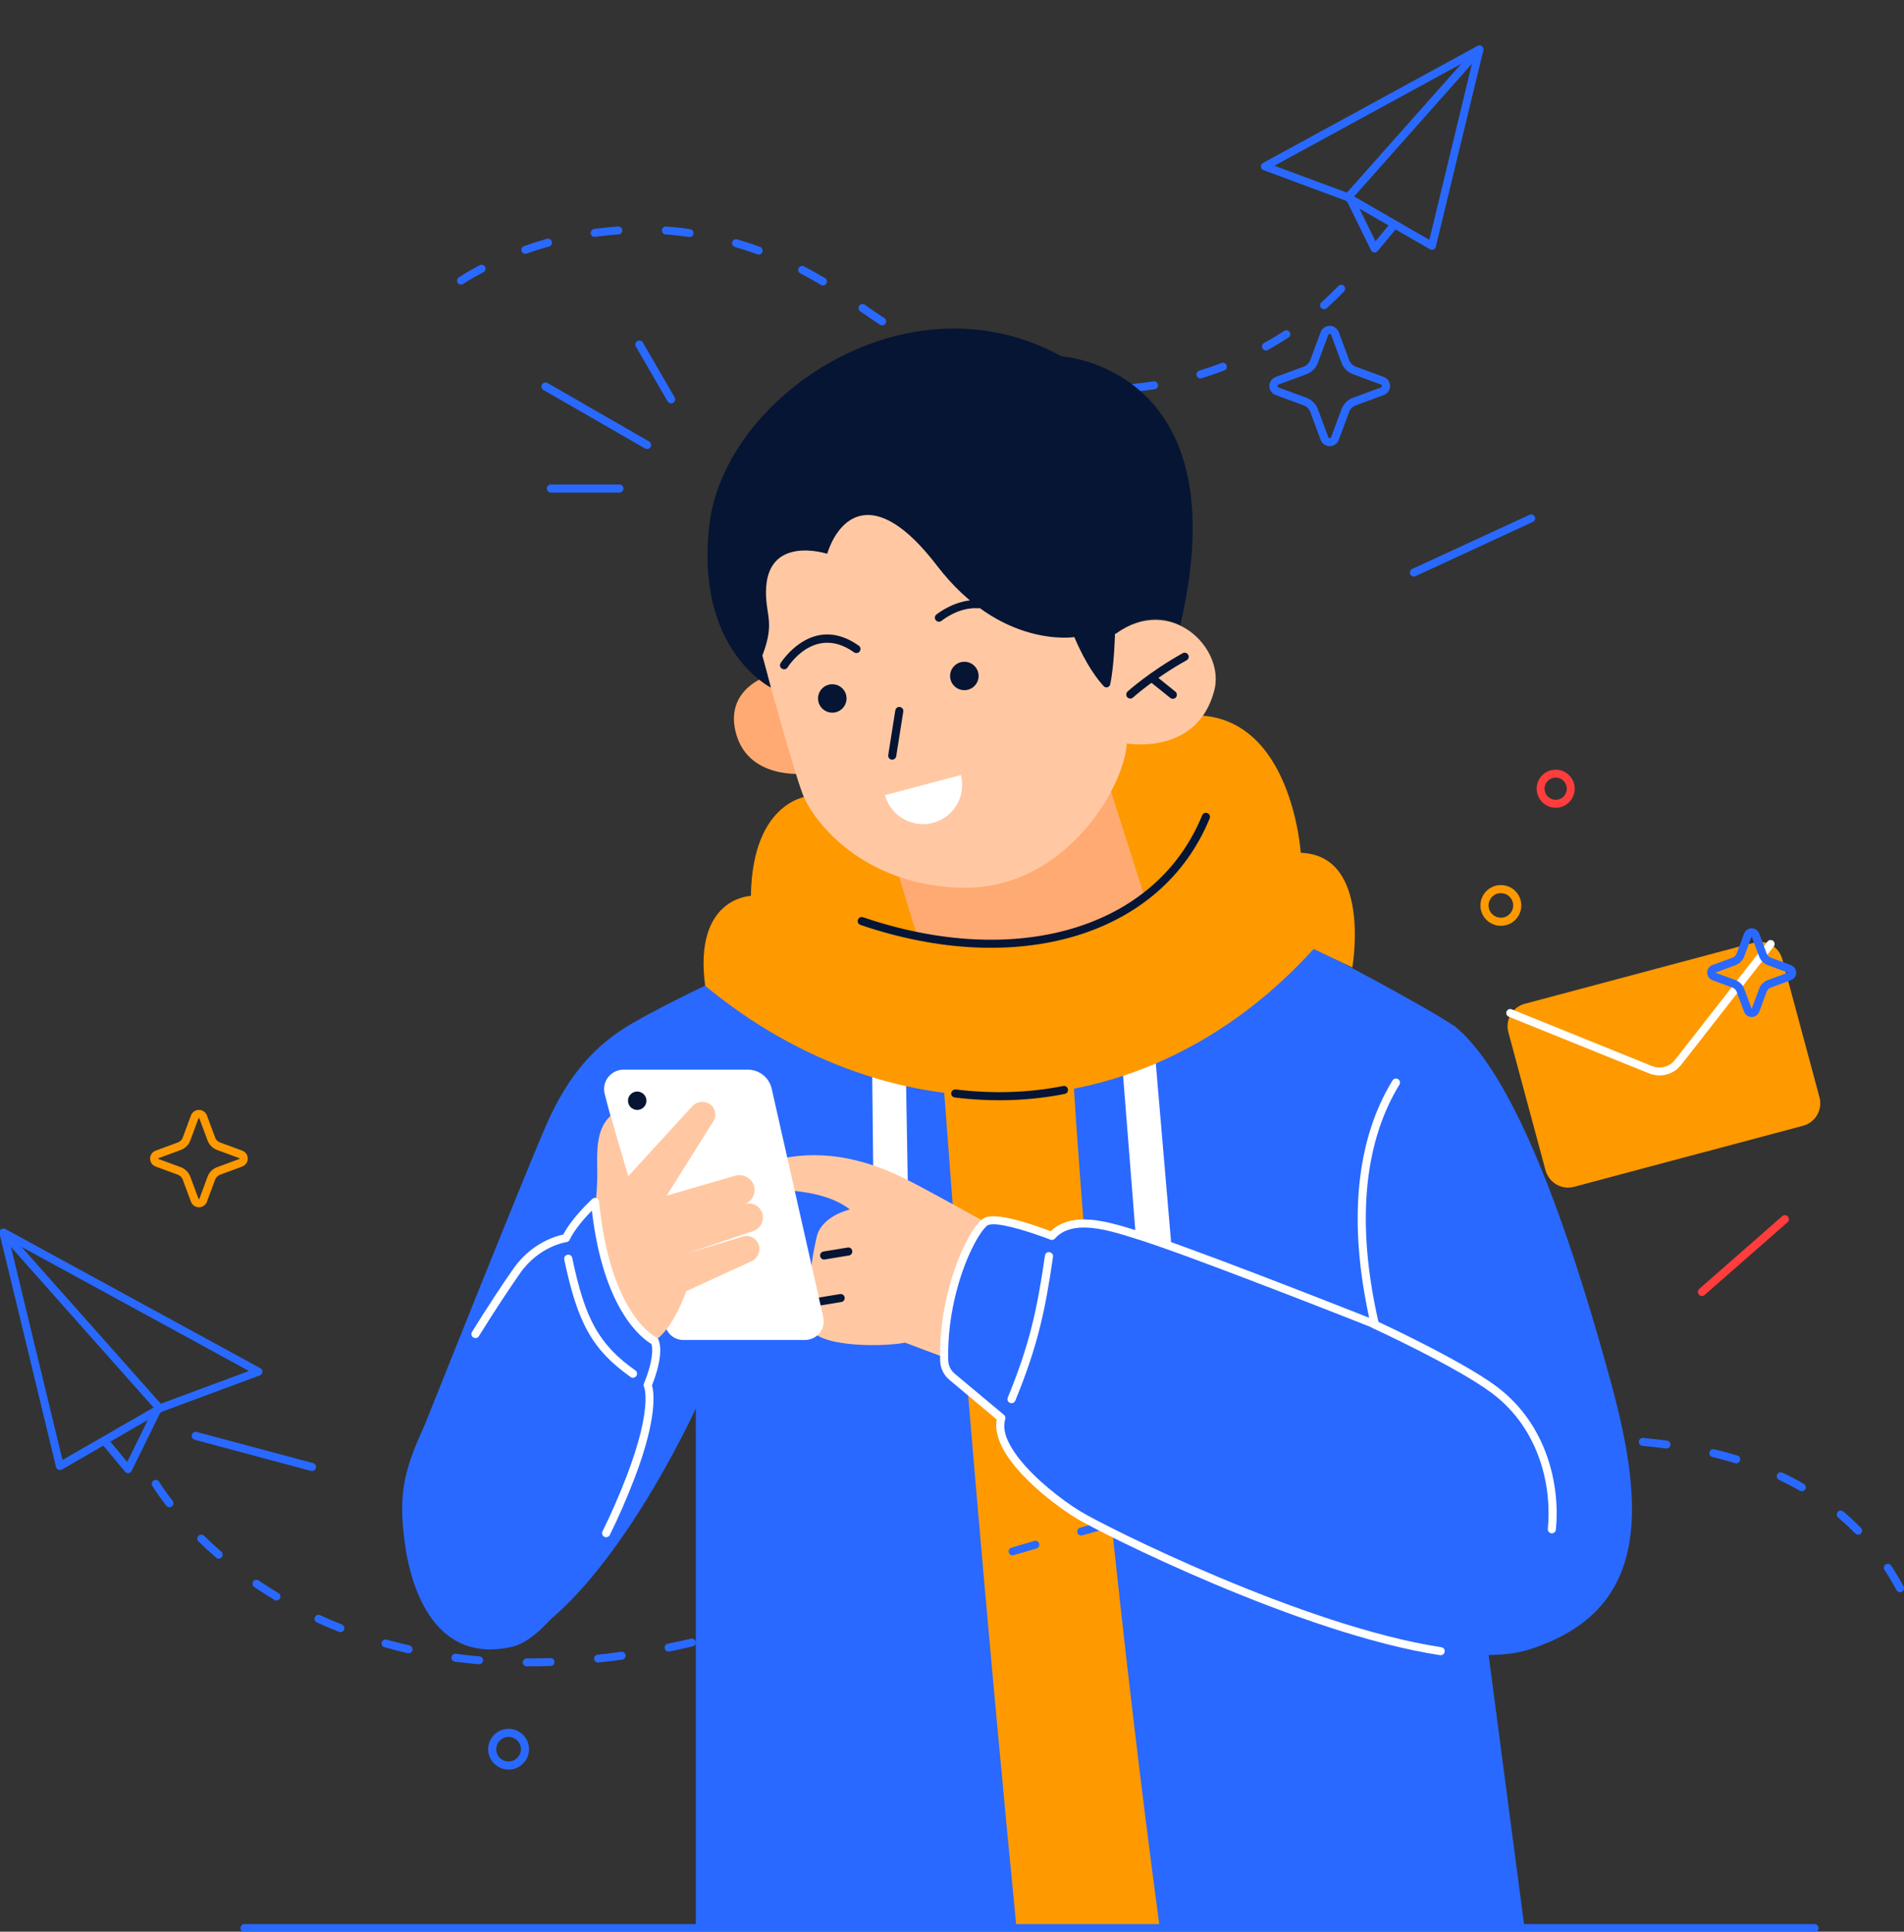 <svg width="281" height="285" viewBox="0 0 281 285" fill="none" xmlns="http://www.w3.org/2000/svg">
<rect x="0" y="0" width="281" height="285" fill="#333333" stroke="none"/>
<g clip-path="url(#clip0_125_16437)">
<path fill-rule="evenodd" clip-rule="evenodd" d="M147.308 284.467H171.922L159.83 157.087L136.523 155.704L147.308 284.467Z" fill="#FE9900"/>
<path fill-rule="evenodd" clip-rule="evenodd" d="M171.161 284.467C165.747 244.074 160.735 196.44 158.395 159.032L186.613 139.925H194.037C194.037 139.925 209.906 148.168 214.673 151.416L219.096 239.609L224.998 284.467H171.161Z" fill="#2969FF"/>
<path fill-rule="evenodd" clip-rule="evenodd" d="M102.69 284.467V207.805C102.69 207.805 90.111 235.444 76.109 242.372L62.094 211.713C62.094 211.713 77.402 173.288 80.704 165.791C84.007 158.294 88.1 153.98 93.356 150.952C98.598 147.924 106.122 144.436 106.122 144.436L134.082 154.209L139.209 159.301C142.268 200.92 146.331 246.952 150.022 284.467H102.69Z" fill="#2969FF"/>
<path fill-rule="evenodd" clip-rule="evenodd" d="M165.676 157.764C165.676 157.764 167.184 176.845 167.715 183.558C167.816 184.846 168.893 185.848 170.199 185.848C170.932 185.848 171.635 185.548 172.138 185.004C172.626 184.46 172.871 183.744 172.813 183.014C172.181 175.571 170.501 156.032 170.501 156.032L165.676 157.764Z" fill="white"/>
<path fill-rule="evenodd" clip-rule="evenodd" d="M128.692 155.454C128.692 155.454 128.895 174.593 128.967 181.327C128.98 182.619 129.985 183.691 131.287 183.779C132.018 183.829 132.74 183.576 133.278 183.067C133.802 182.558 134.094 181.86 134.087 181.128C133.964 173.659 133.621 154.051 133.621 154.051L128.692 155.454Z" fill="white"/>
<path fill-rule="evenodd" clip-rule="evenodd" d="M119.664 117.397C119.664 117.397 111.048 117.772 110.818 132.183C110.818 132.183 102.331 132.39 104.069 145.447C131.741 168.278 168.777 167.663 193.879 140.007L199.58 142.746C199.58 142.746 202.509 126.168 191.969 125.824C191.969 125.824 190.676 105.503 176.273 105.537C160.534 105.576 119.664 117.397 119.664 117.397Z" fill="#FE9900"/>
<path fill-rule="evenodd" clip-rule="evenodd" d="M140.919 161.925C146.577 162.61 151.976 162.42 157.132 161.398C157.462 161.334 157.677 161.02 157.606 160.697C157.548 160.374 157.232 160.164 156.902 160.228C151.876 161.226 146.591 161.409 141.063 160.741C140.732 160.701 140.431 160.934 140.388 161.26C140.345 161.588 140.589 161.885 140.919 161.925Z" fill="#061533"/>
<path fill-rule="evenodd" clip-rule="evenodd" d="M156.231 57.717C157.426 57.843 158.607 57.941 159.774 57.997C160.097 58.011 160.379 57.759 160.393 57.437C160.407 57.128 160.154 56.848 159.831 56.834C158.692 56.778 157.538 56.68 156.371 56.554C156.048 56.512 155.753 56.75 155.725 57.058C155.683 57.381 155.921 57.675 156.231 57.717ZM166.889 57.857C168.071 57.745 169.252 57.605 170.405 57.423C170.728 57.367 170.953 57.072 170.897 56.75C170.841 56.428 170.545 56.217 170.222 56.26C169.097 56.442 167.944 56.582 166.777 56.694C166.453 56.722 166.214 57.002 166.242 57.325C166.27 57.647 166.566 57.885 166.889 57.857ZM145.825 55.489C146.978 55.853 148.117 56.161 149.256 56.441C149.566 56.526 149.875 56.329 149.96 56.021C150.044 55.713 149.847 55.39 149.538 55.32C148.427 55.04 147.302 54.732 146.177 54.381C145.867 54.283 145.544 54.451 145.446 54.76C145.347 55.068 145.516 55.391 145.825 55.489ZM177.337 55.811C178.476 55.46 179.601 55.068 180.698 54.648C180.993 54.536 181.148 54.199 181.021 53.891C180.909 53.596 180.571 53.442 180.276 53.554C179.193 53.975 178.097 54.353 176.986 54.69C176.676 54.788 176.508 55.11 176.606 55.419C176.691 55.727 177.028 55.909 177.337 55.811ZM135.996 51.452C137.065 51.999 138.134 52.503 139.202 52.98C139.498 53.106 139.835 52.98 139.976 52.685C140.102 52.391 139.976 52.041 139.68 51.915C138.64 51.452 137.585 50.947 136.545 50.401C136.249 50.261 135.898 50.373 135.743 50.667C135.603 50.947 135.715 51.298 135.996 51.452ZM187.124 51.634C188.164 51.046 189.177 50.443 190.161 49.784C190.428 49.616 190.513 49.252 190.33 48.985C190.147 48.719 189.781 48.635 189.514 48.817C188.558 49.448 187.574 50.05 186.548 50.611C186.266 50.765 186.168 51.13 186.322 51.41C186.491 51.69 186.843 51.788 187.124 51.634ZM126.94 45.916C127.925 46.617 128.895 47.275 129.865 47.906C130.147 48.074 130.512 48.004 130.681 47.738C130.864 47.458 130.78 47.093 130.512 46.925C129.542 46.308 128.586 45.65 127.63 44.963C127.363 44.781 126.997 44.837 126.814 45.103C126.617 45.369 126.687 45.734 126.94 45.916ZM195.8 45.468C196.686 44.669 197.544 43.855 198.359 43.001C198.584 42.776 198.57 42.398 198.345 42.174C198.106 41.95 197.741 41.964 197.516 42.202C196.714 43.029 195.884 43.828 195.012 44.598C194.773 44.809 194.759 45.187 194.97 45.425C195.181 45.664 195.561 45.678 195.8 45.468ZM118.124 40.338C119.122 40.856 120.135 41.417 121.147 42.034C121.428 42.202 121.794 42.104 121.963 41.824C122.118 41.557 122.033 41.193 121.752 41.025C120.711 40.408 119.685 39.833 118.658 39.301C118.377 39.147 118.011 39.258 117.871 39.553C117.716 39.833 117.829 40.184 118.124 40.338ZM68.374 41.879C68.374 41.879 69.429 41.151 71.356 40.156C71.637 40.016 71.749 39.665 71.594 39.371C71.454 39.09 71.102 38.978 70.807 39.118C68.81 40.17 67.713 40.926 67.713 40.926C67.446 41.109 67.376 41.473 67.559 41.739C67.742 41.992 68.107 42.062 68.374 41.879ZM108.464 36.441C109.546 36.75 110.657 37.114 111.768 37.521C112.064 37.633 112.401 37.478 112.514 37.184C112.626 36.876 112.471 36.54 112.176 36.428C111.037 36.007 109.912 35.643 108.801 35.32C108.478 35.222 108.154 35.404 108.07 35.713C107.971 36.021 108.154 36.343 108.464 36.441ZM77.725 37.409C78.751 37.044 79.862 36.694 81.029 36.371C81.353 36.273 81.536 35.951 81.438 35.642C81.353 35.334 81.03 35.152 80.72 35.236C79.525 35.573 78.386 35.937 77.332 36.315C77.022 36.428 76.868 36.75 76.98 37.058C77.079 37.367 77.416 37.521 77.725 37.409ZM98.227 34.591C99.366 34.661 100.519 34.788 101.686 34.956C102.01 35.012 102.305 34.788 102.347 34.465C102.389 34.143 102.164 33.849 101.855 33.806C100.646 33.624 99.478 33.498 98.311 33.428C97.988 33.4 97.707 33.638 97.692 33.961C97.664 34.283 97.903 34.563 98.227 34.591ZM87.836 34.942C88.947 34.788 90.099 34.661 91.294 34.577C91.618 34.563 91.857 34.283 91.829 33.961C91.815 33.638 91.534 33.386 91.21 33.414C89.987 33.498 88.82 33.624 87.667 33.779C87.358 33.835 87.133 34.129 87.175 34.451C87.217 34.76 87.512 34.984 87.836 34.942Z" fill="#2969FF"/>
<path fill-rule="evenodd" clip-rule="evenodd" d="M77.726 245.847C78.894 245.861 80.075 245.833 81.27 245.791C81.594 245.791 81.847 245.511 81.833 245.189C81.819 244.866 81.552 244.614 81.228 244.628C80.047 244.67 78.88 244.684 77.741 244.684C77.417 244.684 77.15 244.95 77.15 245.273C77.15 245.595 77.403 245.847 77.726 245.847ZM67.138 245.161C68.292 245.301 69.459 245.441 70.654 245.539C70.977 245.567 71.272 245.329 71.3 245.006C71.329 244.684 71.089 244.404 70.766 244.376C69.585 244.278 68.418 244.151 67.293 243.997C66.969 243.955 66.674 244.18 66.632 244.502C66.59 244.824 66.815 245.119 67.138 245.161ZM88.315 245.287C89.468 245.175 90.635 245.021 91.83 244.866C92.154 244.81 92.379 244.516 92.322 244.193C92.28 243.885 91.985 243.661 91.662 243.703C90.495 243.871 89.341 244.011 88.202 244.137C87.879 244.165 87.64 244.46 87.682 244.768C87.71 245.09 88.005 245.329 88.315 245.287ZM56.733 243.03C57.844 243.339 58.997 243.633 60.164 243.913C60.487 243.983 60.797 243.787 60.867 243.465C60.937 243.156 60.74 242.834 60.431 242.764C59.278 242.498 58.153 242.217 57.056 241.909C56.747 241.825 56.423 242.007 56.325 242.315C56.24 242.624 56.424 242.946 56.733 243.03ZM98.791 243.661C99.93 243.437 101.083 243.184 102.236 242.904C102.559 242.834 102.756 242.526 102.686 242.203C102.601 241.895 102.292 241.699 101.969 241.769C100.816 242.035 99.677 242.287 98.552 242.512C98.242 242.582 98.032 242.89 98.102 243.198C98.158 243.521 98.481 243.731 98.791 243.661ZM109.07 241.18C110.195 240.886 111.334 240.577 112.473 240.269C112.782 240.185 112.965 239.863 112.88 239.554C112.796 239.246 112.473 239.064 112.163 239.148C111.024 239.456 109.885 239.765 108.774 240.059C108.465 240.143 108.268 240.451 108.353 240.774C108.437 241.082 108.761 241.264 109.07 241.18ZM46.763 239.372C47.818 239.849 48.9 240.311 50.025 240.76C50.321 240.886 50.658 240.732 50.785 240.438C50.897 240.143 50.757 239.793 50.461 239.681C49.35 239.232 48.282 238.784 47.255 238.307C46.96 238.167 46.608 238.293 46.482 238.587C46.341 238.882 46.468 239.232 46.763 239.372ZM119.25 238.377C120.361 238.069 121.5 237.732 122.625 237.41C122.934 237.326 123.118 237.004 123.033 236.681C122.935 236.373 122.611 236.205 122.301 236.289C121.163 236.611 120.038 236.933 118.927 237.256C118.617 237.34 118.435 237.662 118.519 237.985C118.618 238.293 118.941 238.475 119.25 238.377ZM37.511 234.144C38.467 234.789 39.451 235.42 40.506 236.051C40.773 236.219 41.138 236.135 41.307 235.854C41.476 235.574 41.378 235.224 41.11 235.056C40.084 234.439 39.1 233.808 38.172 233.177C37.905 232.995 37.539 233.065 37.356 233.331C37.187 233.598 37.243 233.962 37.511 234.144ZM129.375 235.434C130.499 235.111 131.624 234.775 132.749 234.439C133.059 234.355 133.242 234.032 133.143 233.724C133.059 233.402 132.721 233.233 132.412 233.318C131.287 233.654 130.162 233.99 129.051 234.313C128.742 234.411 128.559 234.733 128.658 235.042C128.742 235.35 129.065 235.532 129.375 235.434ZM278.118 231.636C278.75 232.575 279.341 233.57 279.89 234.607C280.044 234.887 280.396 234.985 280.691 234.845C280.972 234.691 281.085 234.327 280.93 234.046C280.353 232.981 279.749 231.972 279.102 230.991C278.933 230.725 278.567 230.64 278.286 230.823C278.019 231.005 277.949 231.369 278.118 231.636ZM139.485 232.449C140.61 232.112 141.735 231.776 142.86 231.439C143.169 231.355 143.352 231.033 143.253 230.725C143.169 230.402 142.831 230.234 142.522 230.318C141.397 230.655 140.272 230.991 139.162 231.327C138.852 231.412 138.669 231.748 138.768 232.056C138.852 232.364 139.176 232.533 139.485 232.449ZM29.285 227.417C30.086 228.202 30.958 229.001 31.9 229.814C32.139 230.038 32.519 230.01 32.73 229.758C32.941 229.519 32.913 229.155 32.673 228.945C31.745 228.132 30.888 227.347 30.114 226.59C29.875 226.366 29.509 226.366 29.285 226.59C29.059 226.828 29.059 227.193 29.285 227.417ZM149.595 229.449C150.72 229.127 151.845 228.805 152.97 228.468C153.279 228.384 153.462 228.062 153.364 227.753C153.279 227.431 152.956 227.263 152.646 227.347C151.521 227.683 150.397 228.006 149.272 228.342C148.962 228.426 148.779 228.748 148.878 229.057C148.962 229.365 149.286 229.547 149.595 229.449ZM159.719 226.534C160.844 226.212 161.97 225.889 163.108 225.581C163.418 225.483 163.6 225.16 163.516 224.852C163.418 224.544 163.094 224.362 162.785 224.446C161.66 224.768 160.535 225.09 159.396 225.399C159.087 225.497 158.918 225.819 159.002 226.127C159.086 226.436 159.41 226.618 159.719 226.534ZM271.283 223.899C272.169 224.642 272.999 225.427 273.814 226.254C274.039 226.478 274.405 226.492 274.644 226.268C274.869 226.043 274.883 225.665 274.658 225.441C273.814 224.586 272.957 223.773 272.043 223.002C271.804 222.792 271.438 222.82 271.227 223.072C271.016 223.325 271.044 223.689 271.283 223.899ZM169.872 223.717C171.011 223.409 172.136 223.114 173.275 222.806C173.584 222.722 173.767 222.414 173.683 222.091C173.598 221.783 173.289 221.601 172.965 221.685C171.84 221.979 170.702 222.287 169.577 222.582C169.253 222.666 169.071 222.988 169.155 223.296C169.239 223.619 169.562 223.801 169.872 223.717ZM22.479 219.218C22.479 219.218 23.14 220.353 24.546 222.147C24.743 222.4 25.108 222.456 25.361 222.245C25.629 222.049 25.671 221.685 25.474 221.432C24.124 219.708 23.491 218.629 23.491 218.629C23.337 218.349 22.971 218.265 22.69 218.419C22.409 218.587 22.324 218.938 22.479 219.218ZM180.066 221.068C181.205 220.774 182.344 220.493 183.483 220.227C183.793 220.143 183.99 219.835 183.905 219.526C183.835 219.204 183.512 219.008 183.202 219.092C182.063 219.372 180.924 219.638 179.785 219.933C179.476 220.003 179.279 220.325 179.363 220.634C179.434 220.956 179.757 221.138 180.066 221.068ZM262.552 218.335C263.606 218.839 264.632 219.372 265.631 219.933C265.912 220.101 266.263 220.003 266.432 219.723C266.587 219.442 266.489 219.092 266.208 218.924C265.195 218.335 264.14 217.788 263.057 217.284C262.762 217.144 262.411 217.27 262.27 217.564C262.144 217.858 262.256 218.209 262.552 218.335ZM190.318 218.629C191.457 218.377 192.609 218.125 193.748 217.887C194.058 217.816 194.269 217.508 194.198 217.2C194.128 216.877 193.819 216.681 193.495 216.751C192.356 216.99 191.203 217.242 190.064 217.494C189.741 217.564 189.544 217.872 189.614 218.195C189.685 218.503 189.994 218.699 190.318 218.629ZM200.624 216.499C201.777 216.289 202.93 216.078 204.069 215.868C204.393 215.812 204.604 215.518 204.548 215.195C204.491 214.873 204.182 214.663 203.873 214.719C202.72 214.929 201.567 215.14 200.4 215.35C200.09 215.42 199.879 215.714 199.935 216.036C199.992 216.359 200.301 216.569 200.624 216.499ZM252.708 214.957C253.862 215.238 254.972 215.532 256.069 215.868C256.378 215.966 256.716 215.784 256.8 215.476C256.898 215.167 256.73 214.845 256.42 214.747C255.296 214.411 254.157 214.102 252.99 213.822C252.68 213.752 252.357 213.948 252.287 214.256C252.202 214.565 252.399 214.887 252.708 214.957ZM211.002 214.761C212.155 214.593 213.322 214.425 214.475 214.284C214.784 214.242 215.009 213.948 214.981 213.626C214.939 213.303 214.644 213.079 214.32 213.121C213.167 213.275 212 213.43 210.833 213.598C210.51 213.654 210.285 213.948 210.327 214.256C210.383 214.579 210.678 214.803 211.002 214.761ZM242.387 213.318C243.568 213.43 244.722 213.556 245.861 213.71C246.184 213.752 246.479 213.528 246.521 213.205C246.564 212.883 246.338 212.589 246.015 212.547C244.862 212.393 243.681 212.266 242.5 212.154C242.176 212.126 241.895 212.364 241.867 212.687C241.839 213.009 242.078 213.29 242.387 213.318ZM221.435 213.514C222.602 213.415 223.77 213.318 224.923 213.247C225.246 213.219 225.5 212.939 225.471 212.631C225.443 212.308 225.176 212.056 224.852 212.084C223.685 212.154 222.504 212.252 221.323 212.35C221.014 212.378 220.774 212.673 220.803 212.995C220.831 213.303 221.112 213.542 221.435 213.514ZM231.925 212.953C233.093 212.939 234.26 212.939 235.413 212.967C235.736 212.967 236.003 212.715 236.018 212.392C236.018 212.07 235.764 211.804 235.441 211.79C234.274 211.776 233.093 211.776 231.897 211.79C231.574 211.79 231.321 212.056 231.321 212.378C231.335 212.701 231.602 212.967 231.925 212.953Z" fill="#2969FF"/>
<path fill-rule="evenodd" clip-rule="evenodd" d="M263.039 141.513C262.801 140.63 262.226 139.881 261.437 139.427C260.648 138.973 259.707 138.851 258.827 139.085C251.229 141.111 232.639 146.068 225.041 148.094C224.157 148.33 223.408 148.902 222.953 149.688C222.498 150.474 222.371 151.411 222.609 152.293C224.007 157.487 226.698 167.481 228.097 172.675C228.333 173.552 228.913 174.3 229.704 174.759C230.493 175.213 231.428 175.337 232.313 175.101C239.911 173.075 258.501 168.118 266.099 166.092C266.979 165.858 267.732 165.284 268.187 164.498C268.641 163.707 268.763 162.772 268.527 161.894L263.039 141.513Z" fill="#FE9900"/>
<path fill-rule="evenodd" clip-rule="evenodd" d="M222.665 150.003L243.385 158.373C245.064 159.051 246.991 158.537 248.11 157.113C252.036 152.095 261.784 139.635 261.784 139.635C261.984 139.381 261.935 139.012 261.682 138.815C261.427 138.611 261.057 138.658 260.857 138.912C260.857 138.912 251.109 151.373 247.185 156.396C246.393 157.409 245.021 157.775 243.826 157.292C237.883 154.887 223.105 148.916 223.105 148.916C222.803 148.796 222.46 148.939 222.34 149.236C222.221 149.539 222.362 149.877 222.665 150.003Z" fill="white"/>
<path fill-rule="evenodd" clip-rule="evenodd" d="M64.536 214.229C62.525 214.229 60.895 215.854 60.895 217.845C60.895 219.849 62.525 221.474 64.536 221.474C66.547 221.474 68.178 219.849 68.178 217.845C68.178 215.854 66.547 214.229 64.536 214.229ZM64.536 215.392C65.9 215.392 67.011 216.499 67.011 217.845C67.011 219.204 65.9 220.311 64.536 220.311C63.172 220.311 62.075 219.204 62.075 217.845C62.075 216.499 63.172 215.392 64.536 215.392Z" fill="#FF3D3D"/>
<path fill-rule="evenodd" clip-rule="evenodd" d="M229.602 113.556C228.049 113.556 226.783 114.817 226.783 116.365C226.783 117.913 228.049 119.175 229.602 119.175C231.155 119.175 232.405 117.913 232.405 116.365C232.405 114.817 231.155 113.556 229.602 113.556ZM229.602 114.721C230.499 114.721 231.235 115.455 231.235 116.365C231.235 117.275 230.499 118.009 229.602 118.009C228.689 118.009 227.952 117.275 227.952 116.365C227.952 115.455 228.689 114.721 229.602 114.721Z" fill="#FF3D3D"/>
<path fill-rule="evenodd" clip-rule="evenodd" d="M208.905 85.006L226.229 77.003C226.525 76.863 226.651 76.526 226.511 76.232C226.37 75.938 226.032 75.812 225.737 75.952L208.413 83.941C208.118 84.081 207.991 84.431 208.132 84.725C208.272 85.02 208.624 85.146 208.905 85.006Z" fill="#2969FF"/>
<path fill-rule="evenodd" clip-rule="evenodd" d="M0.782 181.325C0.574 181.215 0.33 181.227 0.146 181.374C-0.049 181.507 -0.122 181.751 -0.073 181.97L8.269 216.438C8.318 216.62 8.44 216.766 8.611 216.839C8.782 216.912 8.966 216.9 9.137 216.815L24.002 208.244L38.355 202.923C38.562 202.838 38.709 202.643 38.734 202.412C38.746 202.193 38.624 201.973 38.428 201.864L0.782 181.325ZM1.38 182.981L36.743 202.278C33.286 203.556 23.538 207.172 23.538 207.172C23.514 207.185 23.477 207.197 23.453 207.209L9.222 215.403L1.38 182.981Z" fill="#2969FF"/>
<path fill-rule="evenodd" clip-rule="evenodd" d="M218.922 7.411C218.974 7.185 218.891 6.95 218.707 6.816C218.522 6.673 218.275 6.652 218.069 6.765L186.399 24.044C186.194 24.157 186.081 24.372 186.091 24.597C186.111 24.822 186.255 25.027 186.471 25.099L198.545 29.585L211.041 36.775C211.195 36.867 211.39 36.888 211.565 36.806C211.729 36.734 211.863 36.591 211.904 36.406L218.922 7.411ZM217.473 8.425L210.948 35.382L199.09 28.551C199.059 28.53 199.028 28.52 198.997 28.499L188.084 24.454C192.986 21.78 212.49 11.139 217.473 8.425Z" fill="#2969FF"/>
<path fill-rule="evenodd" clip-rule="evenodd" d="M23.855 207.246L1.502 182.08C1.294 181.849 0.915 181.825 0.671 182.032C0.439 182.251 0.415 182.616 0.622 182.86L22.976 208.025C23.195 208.269 23.562 208.293 23.806 208.074C24.051 207.867 24.063 207.49 23.855 207.246Z" fill="#2969FF"/>
<path fill-rule="evenodd" clip-rule="evenodd" d="M199.512 29.37L218.307 8.199C218.523 7.953 218.502 7.585 218.266 7.38C218.019 7.165 217.65 7.185 217.434 7.421L198.629 28.592C198.423 28.837 198.444 29.206 198.68 29.421C198.927 29.636 199.297 29.616 199.512 29.37Z" fill="#2969FF"/>
<path fill-rule="evenodd" clip-rule="evenodd" d="M22.647 207.818L18.774 215.695L15.867 212.189C15.672 211.945 15.293 211.909 15.049 212.116C14.792 212.323 14.768 212.688 14.963 212.931L18.445 217.132C18.579 217.29 18.774 217.363 18.97 217.351C19.165 217.327 19.336 217.205 19.422 217.022L23.697 208.329C23.844 208.037 23.721 207.684 23.428 207.55C23.147 207.404 22.793 207.526 22.647 207.818Z" fill="#2969FF"/>
<path fill-rule="evenodd" clip-rule="evenodd" d="M198.752 29.606L202.338 36.919C202.43 37.093 202.605 37.216 202.8 37.247C202.996 37.267 203.191 37.185 203.325 37.031L206.253 33.498C206.459 33.252 206.418 32.883 206.171 32.678C205.924 32.474 205.554 32.504 205.349 32.75L202.996 35.587L199.8 29.094C199.656 28.797 199.307 28.684 199.019 28.817C198.721 28.96 198.608 29.319 198.752 29.606Z" fill="#2969FF"/>
<path fill-rule="evenodd" clip-rule="evenodd" d="M145.96 180.624C145.96 180.624 136.582 175.385 133.595 173.921C130.838 172.568 123.356 168.994 114.769 171.072C113.605 171.349 112.859 172.472 113.06 173.645C113.232 174.741 114.18 175.557 115.3 175.585C117.9 175.671 122.567 176.158 125.425 178.448C125.425 178.448 121.289 179.364 120.542 182.456C119.781 185.547 118.89 191.545 119.666 195.824C120.154 198.558 129.373 198.859 133.595 198.1C133.595 198.1 139.497 200.348 140.014 200.476C140.531 200.619 145.256 186.736 145.256 186.736L145.96 180.624Z" fill="#FFC8A3"/>
<path fill-rule="evenodd" clip-rule="evenodd" d="M121.731 185.822L125.288 185.234C125.612 185.188 125.834 184.879 125.778 184.549C125.731 184.22 125.422 184 125.098 184.061L121.532 184.648C121.208 184.709 120.985 185.004 121.042 185.334C121.098 185.663 121.407 185.884 121.731 185.822Z" fill="#061533"/>
<path fill-rule="evenodd" clip-rule="evenodd" d="M120.288 192.741L124.159 192.101C124.491 192.048 124.704 191.747 124.658 191.419C124.602 191.089 124.291 190.873 123.97 190.927L120.089 191.566C119.768 191.62 119.544 191.934 119.6 192.249C119.646 192.578 119.956 192.793 120.288 192.741Z" fill="#061533"/>
<path fill-rule="evenodd" clip-rule="evenodd" d="M155.249 182.341C154.546 182.083 147.337 179.307 145.542 180.223C143.732 181.153 139.065 190.285 139.353 200.734C139.381 201.664 139.797 202.537 140.515 203.138C142.497 204.799 146.619 208.234 147.782 209.207C146.346 213.888 154.632 220.729 159.069 223.463C163.549 226.211 208.9 248.884 225.902 243.302C242.92 237.719 243.078 223.535 237.822 204.226C232.566 184.932 224.237 158.927 214.515 151.272C214.515 151.272 194.855 160.566 202.897 195.381C202.897 195.381 175.383 184.474 167.556 182.112C164.181 181.096 158.208 178.977 155.249 182.341Z" fill="#2969FF"/>
<path fill-rule="evenodd" clip-rule="evenodd" d="M205.513 159.411C201.477 165.972 198.275 176.945 202.066 194.421C196.954 192.403 174.652 183.629 167.73 181.539C165.662 180.924 162.633 179.893 159.89 179.922C158.066 179.936 156.357 180.394 155.079 181.654C153.959 181.225 150.843 180.094 148.401 179.636C147.051 179.392 145.888 179.378 145.271 179.693C144.668 179.994 143.748 181.081 142.829 182.799C140.819 186.52 138.55 193.305 138.751 200.762C138.779 201.864 139.282 202.895 140.13 203.596C141.982 205.142 145.659 208.219 147.109 209.436C146.721 211.368 147.697 213.63 149.377 215.82C151.934 219.126 156.055 222.304 158.769 223.964C162.345 226.168 191.985 241.069 212.535 244.203C212.85 244.246 213.166 244.032 213.209 243.702C213.267 243.373 213.037 243.073 212.707 243.03C192.344 239.924 162.934 225.138 159.387 222.948C156.773 221.345 152.795 218.282 150.325 215.104C148.803 213.115 147.827 211.096 148.358 209.393C148.43 209.164 148.358 208.907 148.171 208.749C146.994 207.776 142.887 204.341 140.905 202.68C140.316 202.194 139.971 201.478 139.943 200.719C139.756 193.52 141.939 186.964 143.878 183.372C144.366 182.47 144.826 181.768 145.242 181.282C145.457 181.024 145.644 180.838 145.817 180.752C145.96 180.681 146.175 180.652 146.42 180.638C146.922 180.609 147.525 180.681 148.186 180.809C150.929 181.325 154.547 182.713 155.021 182.899C155.265 182.999 155.524 182.928 155.696 182.742C156.759 181.525 158.281 181.124 159.89 181.11C162.518 181.096 165.404 182.083 167.386 182.685C175.198 185.046 202.684 195.939 202.684 195.939C202.885 196.025 203.129 195.982 203.287 195.838C203.459 195.695 203.531 195.466 203.487 195.252C199.409 177.589 202.511 166.566 206.532 160.035C206.704 159.754 206.618 159.387 206.331 159.215C206.058 159.043 205.685 159.13 205.513 159.411Z" fill="white"/>
<path fill-rule="evenodd" clip-rule="evenodd" d="M154.217 185.247C153.068 193.22 151.933 198.415 148.731 206.202C148.602 206.502 148.746 206.86 149.047 206.975C149.363 207.104 149.708 206.961 149.837 206.66C153.083 198.759 154.245 193.506 155.409 185.419C155.452 185.09 155.222 184.789 154.892 184.746C154.562 184.689 154.26 184.918 154.217 185.247Z" fill="white"/>
<path fill-rule="evenodd" clip-rule="evenodd" d="M202.496 195.911C202.496 195.911 215.076 201.693 220.203 205.558C227.397 210.968 229.034 219.656 228.431 225.568C228.402 225.897 228.647 226.183 228.963 226.226C229.293 226.255 229.594 226.011 229.623 225.682C230.255 219.456 228.503 210.31 220.921 204.599C215.722 200.691 202.999 194.823 202.999 194.823C202.697 194.68 202.338 194.823 202.209 195.109C202.065 195.41 202.195 195.767 202.496 195.911Z" fill="white"/>
<path fill-rule="evenodd" clip-rule="evenodd" d="M113.891 160.63C113.518 158.985 112.053 157.818 110.358 157.818C105.821 157.818 97.047 157.818 92.035 157.818C91.145 157.818 90.297 158.231 89.751 158.935C89.206 159.639 89.019 160.555 89.249 161.417C91.388 169.584 96.544 189.312 98.21 195.682C98.526 196.87 99.602 197.7 100.837 197.7C104.887 197.7 113.862 197.7 118.802 197.7C119.65 197.7 120.44 197.313 120.971 196.669C121.488 196.011 121.689 195.152 121.502 194.336C119.765 186.621 115.5 167.778 113.891 160.63Z" fill="white"/>
<path d="M94.043 163.758C94.794 163.758 95.403 163.151 95.403 162.401C95.403 161.652 94.794 161.045 94.043 161.045C93.291 161.045 92.682 161.652 92.682 162.401C92.682 163.151 93.291 163.758 94.043 163.758Z" fill="#061533"/>
<path fill-rule="evenodd" clip-rule="evenodd" d="M87.899 177.403C87.899 177.403 88.186 175.356 88.143 172.541C88.1 169.727 87.999 166.544 90.11 164.627L92.724 173.524C92.724 173.524 99.329 166.316 102.173 163.213C102.891 162.433 104.097 162.347 104.916 163.02C105.62 163.602 105.792 164.618 105.304 165.396C103.293 168.608 98.396 176.401 98.396 176.401C98.396 176.401 104.959 174.498 108.506 173.466C109.08 173.297 109.712 173.37 110.229 173.666C110.761 173.962 111.148 174.455 111.292 175.041C111.593 176.158 110.947 177.317 109.842 177.661C106.567 178.706 100.364 180.652 100.364 180.652C100.364 180.652 106.624 178.677 109.884 177.646C110.961 177.317 112.11 177.89 112.484 178.949C112.67 179.479 112.627 180.051 112.383 180.552C112.139 181.053 111.708 181.439 111.177 181.626C107.788 182.771 101.283 184.961 101.283 184.961C101.283 184.961 106.74 183.315 109.626 182.441C110.603 182.141 111.636 182.67 111.967 183.629C112.311 184.588 111.852 185.648 110.919 186.077C107.802 187.508 101.283 190.5 101.283 190.5C101.283 190.5 99.373 196.068 96.644 197.785H93.657L86.75 184.961L87.899 177.403Z" fill="#FFC8A3"/>
<path fill-rule="evenodd" clip-rule="evenodd" d="M87.813 177.332C87.813 177.332 84.725 180.152 83.533 182.671C83.533 182.671 79.283 183.215 76.281 187.509C73.266 191.789 66.904 201.593 63.271 209.065C59.638 216.522 58.748 220.158 59.724 227.543C60.701 234.929 64.448 245.507 75.563 242.973C80.704 241.799 87.956 231.308 93.083 217.896C97.061 207.462 95.582 204.356 95.582 204.356C95.582 204.356 97.463 200.062 96.644 197.886C96.644 197.886 89.507 194.651 87.813 177.332Z" fill="#2969FF"/>
<path fill-rule="evenodd" clip-rule="evenodd" d="M89.995 226.47C91.287 223.865 92.508 221.059 93.643 218.111C97.089 209.093 96.5 205.358 96.228 204.384C96.428 203.883 96.917 202.61 97.204 201.221C97.477 199.962 97.563 198.63 97.189 197.671C97.146 197.514 97.031 197.399 96.888 197.342C96.888 197.342 90.052 194.15 88.415 177.275C88.386 177.046 88.243 176.846 88.028 176.774C87.812 176.688 87.582 176.731 87.41 176.888C87.41 176.888 84.438 179.608 83.131 182.141C82.04 182.37 78.449 183.372 75.778 187.165C74.313 189.255 72.03 192.676 69.661 196.512C69.488 196.784 69.574 197.156 69.862 197.328C70.134 197.5 70.508 197.414 70.68 197.127C73.035 193.334 75.304 189.928 76.769 187.838C79.598 183.802 83.604 183.258 83.604 183.258C83.805 183.244 83.978 183.115 84.064 182.929C84.825 181.326 86.376 179.608 87.353 178.606C89.076 193.463 94.877 197.557 96.141 198.287C96.356 199.06 96.242 200.047 96.041 200.978C95.696 202.624 95.035 204.112 95.035 204.112C94.964 204.27 94.964 204.456 95.05 204.613C95.05 204.613 96.371 207.591 92.522 217.682C91.402 220.601 90.196 223.364 88.918 225.94C88.774 226.241 88.904 226.599 89.191 226.742C89.492 226.885 89.851 226.756 89.995 226.47Z" fill="white"/>
<path fill-rule="evenodd" clip-rule="evenodd" d="M83.275 185.834C85.257 195.281 87.44 199.16 93.069 203.167C93.342 203.354 93.715 203.296 93.902 203.024C94.103 202.752 94.031 202.38 93.772 202.194C88.387 198.373 86.334 194.622 84.453 185.591C84.381 185.261 84.065 185.061 83.749 185.133C83.419 185.19 83.218 185.505 83.275 185.834Z" fill="white"/>
<path fill-rule="evenodd" clip-rule="evenodd" d="M194.909 48.998L193.38 53.115C193.212 53.569 192.853 53.927 192.396 54.096C191.342 54.485 189.629 55.116 188.267 55.619C187.707 55.825 187.336 56.356 187.336 56.951C187.336 57.545 187.707 58.076 188.267 58.282L192.396 59.806C192.853 59.973 193.212 60.332 193.38 60.786C193.77 61.837 194.405 63.545 194.909 64.903C195.115 65.46 195.648 65.83 196.245 65.83C196.841 65.83 197.374 65.46 197.581 64.903C198.085 63.545 198.718 61.837 199.109 60.786C199.278 60.332 199.637 59.973 200.093 59.806C201.148 59.416 202.861 58.785 204.223 58.282C204.782 58.076 205.153 57.545 205.153 56.951C205.153 56.356 204.782 55.825 204.223 55.619L200.093 54.096C199.637 53.927 199.278 53.569 199.109 53.115C198.718 52.064 198.085 50.356 197.581 48.998C197.374 48.441 196.841 48.071 196.245 48.071C195.648 48.071 195.115 48.441 194.909 48.998ZM196.031 49.412C196.064 49.323 196.15 49.264 196.245 49.264C196.34 49.264 196.425 49.323 196.458 49.412C196.963 50.77 197.597 52.477 197.987 53.529C198.277 54.31 198.894 54.925 199.678 55.214C200.733 55.603 202.446 56.235 203.807 56.737C203.897 56.77 203.957 56.855 203.957 56.951C203.957 57.046 203.897 57.131 203.807 57.164C202.446 57.666 200.733 58.297 199.678 58.687C198.894 58.976 198.277 59.592 197.987 60.372C197.597 61.424 196.963 63.131 196.458 64.489C196.425 64.578 196.34 64.637 196.245 64.637C196.15 64.637 196.064 64.578 196.031 64.489C195.527 63.131 194.893 61.424 194.502 60.372C194.213 59.592 193.596 58.976 192.812 58.687C191.757 58.297 190.044 57.666 188.681 57.164C188.592 57.131 188.533 57.046 188.533 56.951C188.533 56.855 188.592 56.77 188.681 56.737C190.044 56.235 191.757 55.603 192.812 55.214C193.596 54.925 194.213 54.31 194.502 53.529L196.031 49.412Z" fill="#2969FF"/>
<path fill-rule="evenodd" clip-rule="evenodd" d="M28.182 164.57L26.967 167.844C26.845 168.172 26.586 168.43 26.257 168.552C25.418 168.861 24.056 169.364 22.973 169.763C22.48 169.945 22.152 170.413 22.152 170.937C22.152 171.46 22.48 171.929 22.973 172.11C24.056 172.51 25.418 173.013 26.257 173.322C26.586 173.443 26.845 173.701 26.967 174.03C27.278 174.866 27.782 176.224 28.182 177.304C28.365 177.795 28.835 178.121 29.36 178.121C29.886 178.121 30.355 177.795 30.537 177.304L31.753 174.03C31.875 173.701 32.134 173.443 32.463 173.322C33.302 173.013 34.664 172.51 35.748 172.11C36.24 171.929 36.568 171.46 36.568 170.937C36.568 170.413 36.24 169.945 35.748 169.763C34.664 169.364 33.302 168.861 32.463 168.552C32.134 168.43 31.875 168.172 31.753 167.844C31.442 167.008 30.939 165.65 30.537 164.57C30.355 164.079 29.886 163.753 29.36 163.753C28.835 163.753 28.365 164.079 28.182 164.57ZM29.305 164.984C29.313 164.961 29.335 164.946 29.36 164.946C29.385 164.946 29.407 164.961 29.416 164.984C29.816 166.063 30.32 167.422 30.631 168.258C30.873 168.912 31.391 169.428 32.047 169.671C32.887 169.98 34.249 170.482 35.332 170.882C35.356 170.89 35.371 170.913 35.371 170.937C35.371 170.961 35.356 170.983 35.332 170.992C34.249 171.392 32.887 171.894 32.047 172.203C31.391 172.445 30.873 172.961 30.631 173.616C30.32 174.452 29.816 175.81 29.416 176.89C29.407 176.913 29.385 176.928 29.36 176.928C29.335 176.928 29.313 176.913 29.305 176.89C28.904 175.81 28.4 174.452 28.089 173.616C27.846 172.961 27.329 172.445 26.672 172.203C25.834 171.894 24.471 171.392 23.387 170.992C23.365 170.983 23.349 170.961 23.349 170.937C23.349 170.913 23.365 170.89 23.387 170.882C24.471 170.482 25.834 169.98 26.672 169.671C27.329 169.428 27.846 168.912 28.089 168.258L29.305 164.984Z" fill="#FE9900"/>
<path fill-rule="evenodd" clip-rule="evenodd" d="M257.4 137.733L256.302 140.69C256.198 140.97 255.976 141.192 255.695 141.295C254.937 141.575 253.706 142.029 252.727 142.389C252.26 142.562 251.949 143.007 251.949 143.504C251.949 144.001 252.26 144.445 252.727 144.618C253.706 144.979 254.937 145.433 255.695 145.712C255.976 145.816 256.198 146.037 256.302 146.317C256.582 147.073 257.038 148.3 257.4 149.275C257.573 149.741 258.019 150.051 258.518 150.051C259.016 150.051 259.463 149.741 259.636 149.275C259.997 148.3 260.453 147.073 260.733 146.317C260.837 146.037 261.059 145.816 261.34 145.712C262.099 145.433 263.329 144.979 264.308 144.618C264.776 144.445 265.086 144.001 265.086 143.504C265.086 143.007 264.776 142.562 264.308 142.389C263.329 142.029 262.099 141.575 261.34 141.295C261.059 141.192 260.837 140.97 260.733 140.69C260.453 139.935 259.997 138.708 259.636 137.733C259.463 137.266 259.016 136.957 258.518 136.957C258.019 136.957 257.573 137.266 257.4 137.733ZM258.518 138.159L259.611 141.104C259.836 141.711 260.317 142.189 260.925 142.414L263.881 143.504L260.925 144.594C260.317 144.818 259.836 145.297 259.611 145.904L258.518 148.849L257.424 145.904C257.199 145.297 256.719 144.818 256.11 144.594L253.155 143.504L256.11 142.414C256.719 142.189 257.199 141.711 257.424 141.104L258.518 138.159Z" fill="#2969FF"/>
<path fill-rule="evenodd" clip-rule="evenodd" d="M95.797 65.133L80.803 56.506C80.518 56.342 80.151 56.439 79.985 56.725C79.82 57.01 79.918 57.376 80.204 57.54L95.198 66.168C95.484 66.333 95.85 66.234 96.016 65.949C96.181 65.663 96.084 65.298 95.797 65.133Z" fill="#2969FF"/>
<path fill-rule="evenodd" clip-rule="evenodd" d="M99.558 58.615L94.879 50.539C94.714 50.254 94.348 50.156 94.062 50.32C93.777 50.485 93.679 50.849 93.844 51.134L98.523 59.211C98.688 59.495 99.054 59.594 99.34 59.43C99.625 59.266 99.723 58.9 99.558 58.615Z" fill="#2969FF"/>
<path fill-rule="evenodd" clip-rule="evenodd" d="M91.413 71.481H81.303C80.973 71.481 80.705 71.748 80.705 72.077C80.705 72.406 80.973 72.673 81.303 72.673H91.413C91.743 72.673 92.011 72.406 92.011 72.077C92.011 71.748 91.743 71.481 91.413 71.481Z" fill="#2969FF"/>
<path fill-rule="evenodd" clip-rule="evenodd" d="M251.573 191.059L263.813 180.332C264.061 180.115 264.086 179.738 263.868 179.49C263.651 179.243 263.273 179.219 263.024 179.436L250.783 190.163C250.535 190.379 250.511 190.757 250.728 191.005C250.946 191.252 251.324 191.277 251.573 191.059Z" fill="#FF3D3D"/>
<path fill-rule="evenodd" clip-rule="evenodd" d="M46.193 215.862L29.043 211.274C28.724 211.188 28.396 211.377 28.31 211.695C28.225 212.013 28.415 212.341 28.734 212.425L45.884 217.014C46.203 217.099 46.531 216.911 46.617 216.592C46.702 216.274 46.512 215.947 46.193 215.862Z" fill="#2969FF"/>
<path fill-rule="evenodd" clip-rule="evenodd" d="M75.059 255.071C73.394 255.071 72.043 256.418 72.043 258.077C72.043 259.736 73.394 261.083 75.059 261.083C76.723 261.083 78.074 259.736 78.074 258.077C78.074 256.418 76.723 255.071 75.059 255.071ZM75.059 256.264C76.062 256.264 76.877 257.077 76.877 258.077C76.877 259.078 76.062 259.889 75.059 259.889C74.055 259.889 73.239 259.078 73.239 258.077C73.239 257.077 74.055 256.264 75.059 256.264Z" fill="#2969FF"/>
<path fill-rule="evenodd" clip-rule="evenodd" d="M221.504 130.581C219.84 130.581 218.488 131.928 218.488 133.587C218.488 135.246 219.84 136.593 221.504 136.593C223.168 136.593 224.52 135.246 224.52 133.587C224.52 131.928 223.168 130.581 221.504 130.581ZM221.504 131.773C222.508 131.773 223.322 132.586 223.322 133.587C223.322 134.587 222.508 135.399 221.504 135.399C220.5 135.399 219.685 134.587 219.685 133.587C219.685 132.586 220.5 131.773 221.504 131.773Z" fill="#FE9900"/>
<path fill-rule="evenodd" clip-rule="evenodd" d="M36.087 285.064H267.792C268.123 285.064 268.395 284.806 268.395 284.477C268.395 284.148 268.123 283.876 267.792 283.876H36.087C35.757 283.876 35.484 284.148 35.484 284.477C35.484 284.806 35.757 285.064 36.087 285.064Z" fill="#2969FF"/>
<path fill-rule="evenodd" clip-rule="evenodd" d="M113.347 99.703C113.347 99.703 107.201 101.55 108.493 107.67C110.101 115.239 118.904 114.131 118.904 114.131L113.347 99.703Z" fill="#FFAA72"/>
<path fill-rule="evenodd" clip-rule="evenodd" d="M132.676 129.322L135.361 138.099C148.63 140.788 160.707 138.477 168.921 132.302L163.493 115.283L143.776 124.699L132.676 129.322Z" fill="#FFAA72"/>
<path fill-rule="evenodd" clip-rule="evenodd" d="M126.989 136.46C150.067 144.336 171.391 138.174 178.529 120.741C178.658 120.436 178.5 120.088 178.199 119.963C177.897 119.839 177.552 119.985 177.423 120.29C170.501 137.197 149.75 142.969 127.377 135.33C127.061 135.224 126.716 135.39 126.616 135.702C126.501 136.013 126.673 136.352 126.989 136.46Z" fill="#061533"/>
<path fill-rule="evenodd" clip-rule="evenodd" d="M113.591 100.73C113.591 100.73 116.98 113.167 118.431 117.074C119.867 120.982 127.162 130.663 142.011 130.975C156.86 131.286 165.82 116.566 166.309 109.694C166.309 109.694 176.663 111.551 179.204 101.893C180.87 95.614 172.785 87.626 164.657 93.517L151.661 76.074L125.453 69.726L109.154 84.876L113.591 100.73Z" fill="#FFC8A3"/>
<path fill-rule="evenodd" clip-rule="evenodd" d="M112.513 96.728L113.777 101.451C113.777 101.451 102.403 95.812 104.73 77.158C107.056 58.503 133.924 40.045 156.671 52.576C156.671 52.576 183.123 54.166 174.177 92.268C174.177 92.268 170.041 89.469 164.555 93.529C164.555 93.529 164.44 98.26 163.837 101.018C163.78 101.2 163.636 101.343 163.464 101.398C163.277 101.452 163.076 101.41 162.933 101.286C162.042 100.331 160.319 98.157 158.553 93.995C158.553 93.995 147.696 95.752 138.304 83.481C128.913 71.212 123.729 76.509 122.077 81.707C122.077 81.707 113.059 78.758 113.044 87.372C113.044 90.923 114.365 91.853 112.513 96.728Z" fill="#061533"/>
<path fill-rule="evenodd" clip-rule="evenodd" d="M167.214 102.911C167.214 102.911 170.344 100.074 175.126 97.415C175.413 97.254 175.528 96.891 175.356 96.603C175.198 96.315 174.839 96.212 174.552 96.372C169.626 99.108 166.409 102.029 166.409 102.029C166.165 102.25 166.151 102.627 166.366 102.871C166.596 103.114 166.97 103.133 167.214 102.911Z" fill="#061533"/>
<path fill-rule="evenodd" clip-rule="evenodd" d="M169.64 100.499L172.713 102.967C172.972 103.174 173.345 103.134 173.561 102.878C173.762 102.622 173.719 102.245 173.46 102.039L170.401 99.57C170.143 99.364 169.755 99.404 169.554 99.66C169.338 99.917 169.382 100.292 169.64 100.499Z" fill="#061533"/>
<path fill-rule="evenodd" clip-rule="evenodd" d="M116.236 98.465C116.236 98.465 120.166 92.072 126.045 96.243C126.315 96.434 126.7 96.368 126.884 96.102C127.069 95.835 127.022 95.457 126.753 95.268C119.85 90.375 115.207 97.839 115.207 97.839C115.025 98.122 115.117 98.489 115.406 98.66C115.696 98.831 116.055 98.748 116.236 98.465Z" fill="#061533"/>
<path fill-rule="evenodd" clip-rule="evenodd" d="M138.964 91.595C138.964 91.595 141.422 89.542 144.345 89.74C144.667 89.764 144.958 89.517 144.983 89.186C145.007 88.858 144.746 88.573 144.424 88.552C141.064 88.321 138.191 90.674 138.191 90.674C137.928 90.884 137.896 91.261 138.115 91.515C138.334 91.769 138.701 91.805 138.964 91.595Z" fill="#061533"/>
<path d="M142.322 101.829C143.484 101.829 144.425 100.891 144.425 99.733C144.425 98.575 143.484 97.637 142.322 97.637C141.161 97.637 140.219 98.575 140.219 99.733C140.219 100.891 141.161 101.829 142.322 101.829Z" fill="#061533"/>
<path d="M122.834 105.145C123.995 105.145 124.937 104.207 124.937 103.049C124.937 101.892 123.995 100.953 122.834 100.953C121.672 100.953 120.73 101.892 120.73 103.049C120.73 104.207 121.672 105.145 122.834 105.145Z" fill="#061533"/>
<path fill-rule="evenodd" clip-rule="evenodd" d="M132.133 104.804L131.088 111.393C131.032 111.717 131.265 112.025 131.566 112.072C131.894 112.124 132.209 111.903 132.265 111.579L133.311 104.991C133.367 104.667 133.134 104.359 132.805 104.307C132.477 104.253 132.189 104.483 132.133 104.804Z" fill="#061533"/>
<path fill-rule="evenodd" clip-rule="evenodd" d="M130.621 117.318C131.443 120.381 134.618 122.218 137.705 121.398C140.79 120.578 142.621 117.409 141.799 114.347L130.621 117.318Z" fill="white"/>
</g>
<defs>
<clipPath id="clip0_125_16437">
<rect width="281" height="285" fill="white"/>
</clipPath>
</defs>
</svg>
